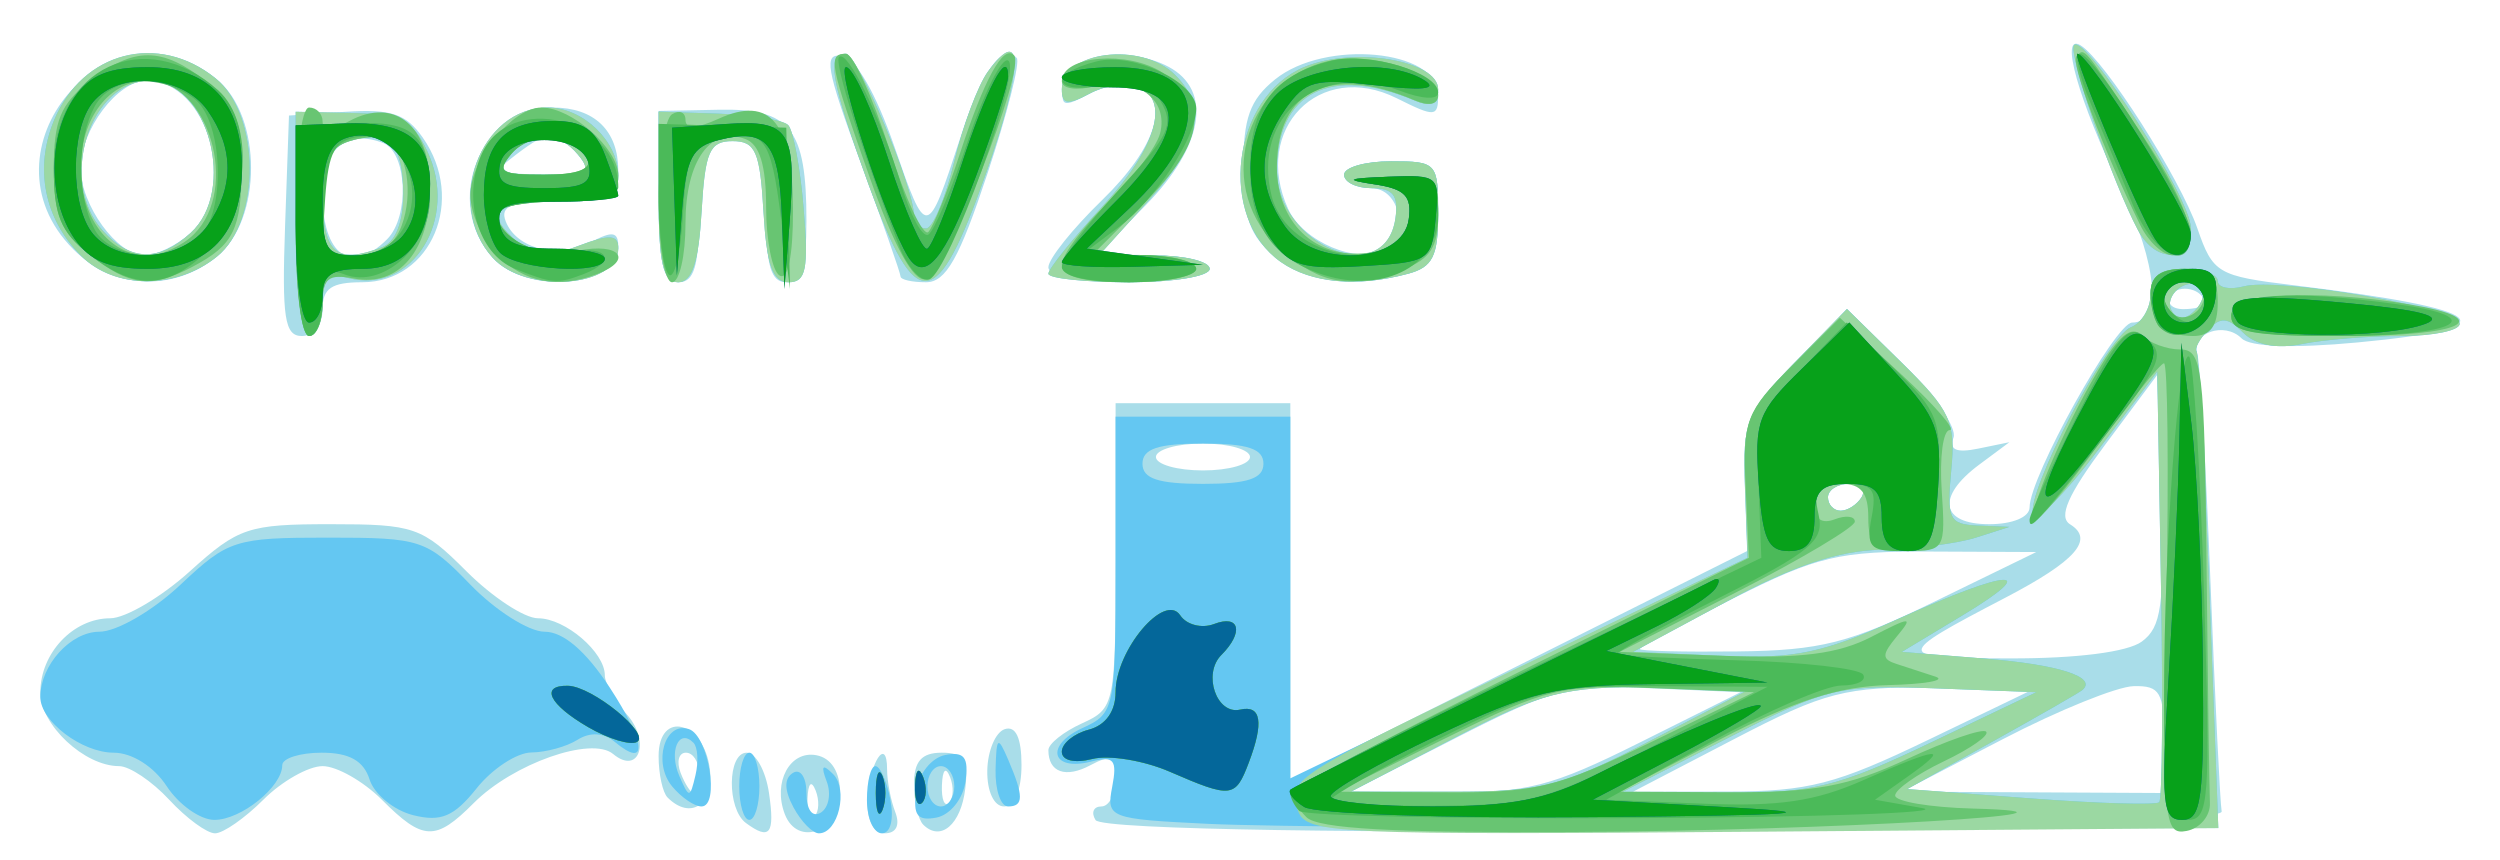 <?xml version="1.0" encoding="UTF-8" standalone="no"?>
<!-- Created with Inkscape (http://www.inkscape.org/) -->

<svg
   version="1.1"
   id="svg4308"
   width="186"
   height="64"
   viewBox="0 0 186 64"
   sodipodi:docname="openv2g.svg"
   inkscape:version="1.2.2 (b0a84865, 2022-12-01)"
   xmlns:inkscape="http://www.inkscape.org/namespaces/inkscape"
   xmlns:sodipodi="http://sodipodi.sourceforge.net/DTD/sodipodi-0.dtd"
   xmlns="http://www.w3.org/2000/svg"
   xmlns:svg="http://www.w3.org/2000/svg">
  <defs
     id="defs4312" />
  <sodipodi:namedview
     id="namedview4310"
     pagecolor="#ffffff"
     bordercolor="#666666"
     borderopacity="1.0"
     inkscape:showpageshadow="2"
     inkscape:pageopacity="0.0"
     inkscape:pagecheckerboard="0"
     inkscape:deskcolor="#d1d1d1"
     showgrid="false"
     inkscape:zoom="3.6875"
     inkscape:cx="93.830508"
     inkscape:cy="34.576271"
     inkscape:window-width="1243"
     inkscape:window-height="667"
     inkscape:window-x="2034"
     inkscape:window-y="342"
     inkscape:window-maximized="0"
     inkscape:current-layer="g4314" />
  <g
     inkscape:groupmode="layer"
     inkscape:label="Image"
     id="g4314">
    <g
       id="g4435">
      <path
         style="fill:#a9dde9"
         d="M 12.588,59.5 C 11.313,58.125 9.635,57 8.858,57 6.28,57 3,53.928 3,51.515 3,48.596 5.448,46 8.2,46 9.332,46 12.001,44.425 14.132,42.5 17.734,39.245 18.468,39 24.603,39 30.809,39 31.407,39.207 34.7,42.5 36.625,44.425 39.023,46 40.029,46 42.047,46 45,48.52 45,50.243 c 0,0.605 0.719,1.894 1.598,2.866 1.823,2.014 0.97,4.608 -0.982,2.988 C 44,54.755 38.176,56.806 35.242,59.75 32.395,62.607 31.483,62.574 28.409,59.5 27.034,58.125 25.05,57 24,57 c -1.05,0 -3.034,1.125 -4.409,2.5 -1.375,1.375 -2.992,2.5 -3.593,2.5 -0.601,0 -2.136,-1.125 -3.41,-2.5 z M 55.5,61.235 C 54.066,60.181 54.111,56 55.557,56 c 0.669,0 1.414,1.35 1.656,3 0.448,3.054 0.071,3.546 -1.713,2.235 z m 2.89,-0.661 C 57.48,58.203 58.767,55.809 60.747,56.19 61.854,56.403 62.5,57.439 62.5,59 c 0,2.851 -3.156,4.059 -4.11,1.574 z M 60.683,58.812 c -0.319,-0.798 -0.556,-0.561 -0.604,0.604 -0.043,1.054 0.193,1.645 0.525,1.312 0.332,-0.332 0.368,-1.195 0.079,-1.917 z m 3.86,0.695 C 64.663,56.77 66,54.7 66,57.252 c 0,0.872 0.273,2.297 0.607,3.167 C 66.981,61.393 66.681,62 65.824,62 64.98,62 64.477,61.021 64.543,59.507 Z M 68.688,61.354 C 68.309,60.976 68,59.617 68,58.333 68,56.642 68.568,56 70.066,56 c 1.652,0 2.003,0.536 1.75,2.673 -0.317,2.674 -1.835,3.975 -3.129,2.681 z M 70.683,57.812 c -0.319,-0.798 -0.556,-0.561 -0.604,0.604 -0.043,1.054 0.193,1.645 0.525,1.312 0.332,-0.332 0.368,-1.195 0.079,-1.917 z m 10.824,3.198 C 81.163,60.455 81.359,60 81.941,60 82.523,60 83,59.084 83,57.965 83,56.287 82.672,56.105 81.131,56.93 79.281,57.92 78,57.463 78,55.812 78,55.342 79.125,54.445 80.5,53.818 82.953,52.701 83,52.465 83,41.339 V 30 h 6.5 6.5 v 14.006 14.006 l 17.072,-8.547 17.072,-8.547 -0.264,-4.97 c -0.243,-4.583 0.039,-5.28 3.636,-8.963 l 3.899,-3.993 4.212,4.133 c 2.316,2.273 3.988,4.718 3.714,5.432 -0.348,0.907 0.204,1.154 1.831,0.821 L 149.5,32.9 147.25,34.572 C 144.035,36.961 144.38,39 148,39 c 1.734,0 3,-0.528 3,-1.25 -7e-4,-2.257 6.381,-13.75 7.636,-13.75 2.246,0 1.895,-4.289 -0.812,-9.926 C 154.618,7.4 153.202,2.389 154.801,3.377 156.603,4.491 162.188,13.249 163.487,17 c 1.154,3.331 1.498,3.535 7.113,4.216 14.824,1.798 16.375,3.177 4.796,4.262 -4.79,0.449 -7.981,0.336 -8.622,-0.304 -1.28,-1.28 -3.768,-0.404 -3.29,1.159 0.196,0.642 0.636,8.31 0.978,17.039 0.341,8.73 0.715,16.38 0.83,17 0.279,1.505 -82.857,2.139 -83.784,0.639 z M 121.991,55.25 129.5,51.5 122.814,51.206 c -6.118,-0.269 -7.35,0.045 -14.5,3.7 l -7.814,3.994 6.991,0.05 c 6.132,0.044 7.914,-0.411 14.5,-3.7 z M 143.5,55.028 l 8,-3.854 -7.5,-0.037 C 137.193,51.102 135.807,51.46 129,55 l -7.5,3.901 7,-0.01 c 6.061,-0.008 8.073,-0.527 15,-3.864 z M 161,55 c 0,-3.496 -0.283,-3.994 -2.25,-3.951 C 157.512,51.077 153.125,52.854 149,55 l -7.5,3.901 9.75,0.049 L 161,59 Z m -17,-10.274 7.5,-3.654 -7.775,-0.036 c -6.939,-0.032 -8.525,0.342 -14.75,3.477 C 125.139,46.444 122,48.144 122,48.289 c 0,0.145 3.263,0.225 7.25,0.178 6.209,-0.073 8.326,-0.61 14.75,-3.74 z m 15.349,3.008 c 1.467,-1.073 1.687,-2.685 1.441,-10.555 L 160.5,27.89 l -3.861,5.178 c -2.795,3.749 -3.519,5.389 -2.622,5.943 1.828,1.13 0.413,2.729 -4.838,5.468 -8.344,4.353 -8.333,4.489 0.38,4.506 4.947,0.009 8.728,-0.474 9.791,-1.251 z M 138.5,37 c 0.34,-0.55 -0.084,-1 -0.941,-1 C 136.702,36 136,36.45 136,37 c 0,0.55 0.423,1 0.941,1 0.518,0 1.219,-0.45 1.559,-1 z M 93,34 c 0,-0.55 -1.575,-1 -3.5,-1 -1.925,0 -3.5,0.45 -3.5,1 0,0.55 1.575,1 3.5,1 1.925,0 3.5,-0.45 3.5,-1 z m 71,-11.441 c 0,-1.055 -1.919,-1.499 -2.49,-0.575 C 161.165,22.543 161.584,23 162.441,23 163.298,23 164,22.802 164,22.559 Z M 49.667,59.333 C 49.3,58.967 49,57.584 49,56.26 c 0,-3.493 3.401,-2.603 3.816,0.999 0.303,2.623 -1.448,3.776 -3.15,2.075 z M 52,57.5 C 52,56.675 51.564,56 51.031,56 c -0.533,0 -0.71,0.675 -0.393,1.5 0.317,0.825 0.752,1.5 0.969,1.5 C 51.823,59 52,58.325 52,57.5 Z M 73.454,57.333 C 73.479,55.866 74.062,54.479 74.75,54.25 75.57,53.977 76,54.895 76,56.917 76,58.776 75.485,60 74.704,60 c -0.749,0 -1.277,-1.125 -1.25,-2.667 z M 21.21,16.798 21.5,8.596 25.707,8.317 c 3.39,-0.225 4.506,0.149 5.75,1.924 C 34.685,14.851 32.105,21 26.943,21 24.667,21 24,21.453 24,23 c 0,1.134 -0.667,2 -1.54,2 -1.286,0 -1.492,-1.357 -1.25,-8.202 z M 28.8,17.8 C 30.493,16.107 30.293,11.326 28.5,10.638 25.771,9.591 24,11.087 24,14.44 24,18.999 26.118,20.482 28.8,17.8 Z M 5.455,18.545 C -1.881,11.21 8.103,-0.595 16.139,5.912 c 3.385,2.741 3.385,10.436 0,13.177 -3.287,2.661 -7.705,2.437 -10.685,-0.543 z M 14.171,17.345 C 17.782,14.077 15.455,6 10.902,6 8.752,6 6,9.649 6,12.5 c 0,2.754 2.725,6.5 4.728,6.5 0.888,0 2.437,-0.745 3.443,-1.655 z m 22.484,1.826 C 32.921,15.046 35.743,8 41.129,8 44.22,8 46,9.717 46,12.7 c 0,2.057 -0.472,2.3 -4.469,2.3 -3.51,0 -4.348,0.314 -3.908,1.462 0.794,2.069 3.94,2.842 6.338,1.558 C 45.57,17.16 46,17.231 46,18.358 c 0,3.019 -6.812,3.612 -9.345,0.813 z M 43,11.5 c -1.549,-1.867 -2.128,-1.871 -4.559,-0.032 -1.816,1.373 -1.691,1.47 1.931,1.5 C 43.703,12.996 44.071,12.79 43,11.5 Z m 6,3.127 V 8.254 l 4.485,-0.09 C 58.815,8.057 60,9.561 60,16.434 60,19.826 59.614,21 58.5,21 57.369,21 57,19.784 57,16.059 57,10.86 56.211,9.598 53.59,10.604 52.436,11.047 52,12.557 52,16.107 52,19.79 51.629,21 50.5,21 49.324,21 49,19.625 49,14.627 Z m 18,5.941 C 67,20.331 65.649,16.473 63.998,11.995 61.452,5.091 61.249,3.902 62.66,4.176 c 1.033,0.201 2.5,2.738 3.87,6.692 2.415,6.972 2.441,6.969 4.913,-0.606 1.63,-4.995 3.089,-7.063 4.2,-5.952 0.28,0.28 -0.698,4.151 -2.174,8.6 C 71.371,19.236 70.373,21 68.893,21 67.852,21 67,20.806 67,20.568 Z m 11,-0.685 c 0,-0.614 1.8,-2.864 4,-4.999 4.068,-3.948 5.148,-7.506 2.578,-8.492 -0.782,-0.3 -2.397,-0.024 -3.589,0.614 -1.881,1.007 -2.121,0.918 -1.82,-0.673 0.416,-2.191 4.797,-2.957 7.781,-1.359 3.271,1.75 2.605,5.874 -1.653,10.234 L 81.594,19 h 4.203 C 88.109,19 90,19.45 90,20 c 0,0.556 -2.667,1 -6,1 -3.752,0 -6,-0.418 -6,-1.117 z M 94.861,19.088 C 92.989,17.572 92.5,16.208 92.5,12.5 92.5,8.792 92.989,7.428 94.861,5.912 98.587,2.895 107,3.677 107,7.04 c 0,1.685 -0.208,1.703 -3.091,0.265 -5.734,-2.86 -10.78,2.293 -8.069,8.242 1.116,2.448 5.199,4.166 7.104,2.989 C 104.853,17.355 104.155,14 102,14 c -1.1,0 -2,-0.45 -2,-1 0,-0.55 1.575,-1 3.5,-1 3.399,0 3.5,0.112 3.5,3.883 0,3.182 -0.406,3.992 -2.25,4.486 -4.092,1.097 -7.497,0.655 -9.889,-1.281 z"
         id="path4449" />
      <path
         style="fill:#64c7f2"
         d="M 59.032,60.061 C 58.342,58.771 58.33,57.914 58.997,57.502 59.549,57.161 60,57.835 60,59 c 0,1.247 0.439,1.847 1.068,1.458 0.587,-0.363 0.786,-1.402 0.441,-2.309 C 61.057,56.961 61.187,56.803 61.974,57.583 63.137,58.736 62.365,62 60.928,62 60.456,62 59.603,61.127 59.032,60.061 Z M 64.5,59.5 c 0,-1.375 0.285,-2.5 0.633,-2.5 0.348,0 0.848,1.125 1.111,2.5 0.278,1.454 0.013,2.5 -0.633,2.5 C 65,62 64.5,60.875 64.5,59.5 Z m 25.396,1.795 c -7.403,-0.364 -7.592,-0.437 -7.146,-2.768 0.381,-1.991 0.123,-2.307 -1.533,-1.873 -2.981,0.78 -3.524,-1.192 -0.685,-2.486 C 82.939,53.071 83,52.77 83,42.021 V 31 H 89.5 96 V 44.455 57.91 L 113.003,49.705 130.007,41.5 129.82,36.23 c -0.173,-4.884 0.099,-5.562 3.704,-9.255 l 3.891,-3.984 4.07,3.994 c 3.649,3.581 4.03,4.409 3.688,8.005 -0.346,3.632 -0.16,4.02 1.973,4.11 L 149.5,39.199 147,40 c -1.375,0.44 -4.54,0.845 -7.033,0.9 -3.199,0.07 -6.583,1.203 -11.5,3.85 L 121.5,48.5 l 6.522,0.291 c 5.506,0.245 7.567,-0.183 13.228,-2.75 8.279,-3.754 10.783,-3.886 4.75,-0.251 L 141.5,48.5 147.668,49 c 5.532,0.448 8.41,1.38 7.249,2.347 -0.229,0.191 -3.253,1.925 -6.719,3.853 l -6.302,3.506 9.173,0.693 c 5.045,0.381 9.355,0.51 9.578,0.288 0.223,-0.223 0.28,-7.521 0.128,-16.22 L 160.5,27.651 l -4.433,5.875 c -2.438,3.231 -4.601,5.372 -4.806,4.757 C 150.722,36.665 156.807,25.011 158.537,24.347 159.342,24.039 160,22.934 160,21.893 160,20.54 160.714,20 162.5,20 c 1.375,0 2.5,0.408 2.5,0.906 0,0.499 0.873,0.678 1.939,0.399 C 169.562,20.62 183,22.95 183,24.09 183,24.591 181.031,25 178.625,25 c -2.406,0 -5.708,0.267 -7.336,0.592 -1.925,0.385 -3.466,0.087 -4.403,-0.85 -1.146,-1.146 -1.681,-1.187 -2.604,-0.199 -0.639,0.684 -1.025,1.404 -0.859,1.6 0.166,0.196 0.599,8.256 0.961,17.911 l 0.658,17.555 -33.771,0.03 C 112.697,61.656 94.078,61.501 89.896,61.295 Z M 123,55 130.5,51.099 H 123 c -6.77,0 -8.23,0.38 -15,3.901 l -7.5,3.901 h 7.5 c 6.77,0 8.23,-0.38 15,-3.901 z m 20.646,0.25 7.854,-3.75 -7.575,-0.289 c -7.147,-0.273 -8.021,-0.061 -15.472,3.75 L 120.555,59 h 7.619 c 6.741,0 8.523,-0.432 15.472,-3.75 z M 138.5,37 c 0.34,-0.55 -0.084,-1 -0.941,-1 C 136.702,36 136,36.45 136,37 c 0,0.55 0.423,1 0.941,1 0.518,0 1.219,-0.45 1.559,-1 z M 94,34.5 C 94,33.389 92.833,33 89.5,33 86.167,33 85,33.389 85,34.5 c 0,1.111 1.167,1.5 4.5,1.5 3.333,0 4.5,-0.389 4.5,-1.5 z m 69.75,-13.083 c -0.953,-0.953 -2.863,0.591 -2.153,1.74 0.422,0.683 0.981,0.666 1.7,-0.052 0.589,-0.589 0.793,-1.348 0.454,-1.687 z M 12.408,58.5 C 11.442,57.026 9.821,56 8.456,56 6.094,56 3,53.654 3,51.863 3,49.491 5.252,47 7.395,47 8.679,47 11.383,45.432 13.431,43.5 16.968,40.165 17.483,40 24.375,40 31.328,40 31.739,40.135 35,43.5 c 1.866,1.925 4.349,3.5 5.519,3.5 1.389,0 3.065,1.434 4.834,4.136 2.693,4.113 2.886,6.137 0.388,4.063 -0.832,-0.691 -1.841,-0.748 -2.774,-0.158 -0.807,0.51 -2.35,0.934 -3.429,0.943 -1.079,0.008 -2.914,1.209 -4.077,2.667 -1.678,2.104 -2.653,2.517 -4.721,1.998 C 29.306,60.29 27.848,59.096 27.499,57.998 27.055,56.599 25.986,56 23.933,56 22.32,56 21,56.418 21,56.929 21,58.532 17.94,61 15.952,61 14.904,61 13.309,59.875 12.408,58.5 Z M 55,58.5 c 0,-1.375 0.338,-2.5 0.75,-2.5 0.412,0 0.75,1.125 0.75,2.5 0,1.375 -0.338,2.5 -0.75,2.5 C 55.337,61 55,59.875 55,58.5 Z m 13.169,0.349 c 0.184,-1.294 1.145,-2.484 2.162,-2.678 1.418,-0.27 1.756,0.177 1.5,1.98 -0.184,1.294 -1.145,2.484 -2.162,2.678 -1.418,0.27 -1.756,-0.177 -1.5,-1.98 z M 71,58.5 C 71,57.675 70.55,57 70,57 c -0.55,0 -1,0.675 -1,1.5 0,0.825 0.45,1.5 1,1.5 0.55,0 1,-0.675 1,-1.5 z M 50.011,58.513 C 48.552,56.756 49.453,53.654 51.251,54.244 52.717,54.725 53.576,60 52.189,60 51.67,60 50.689,59.331 50.011,58.513 Z m 1.578,-3.258 c -1.092,-1.092 -1.841,0.645 -1.057,2.452 0.744,1.713 0.798,1.712 1.212,-0.035 0.239,-1.006 0.169,-2.093 -0.155,-2.417 z M 74.07,57.25 C 74.133,54.813 74.238,54.728 75,56.5 c 1.174,2.731 1.174,3.5 0,3.5 -0.55,0 -0.968,-1.238 -0.93,-2.75 z M 22,16.658 V 8.315 l 4.237,0.092 c 3.573,0.078 4.44,0.516 5.531,2.794 2.426,5.063 -1.085,10.734 -5.87,9.482 C 24.422,20.298 24,20.723 24,22.594 24,23.917 23.55,25 23,25 22.413,25 22,21.553 22,16.658 Z m 6.418,1.735 C 29.423,18.007 30,16.57 30,14.452 30,10.681 28.886,9.584 25.991,10.503 24.538,10.964 24,12.018 24,14.401 c 0,4.43 0.977,5.313 4.418,3.992 z M 6.025,19.025 C 3.293,16.293 2.543,12.517 4.024,8.942 6.138,3.839 11.777,2.379 16.039,5.831 c 3.335,2.7 3.394,10.589 0.1,13.257 -3.05,2.47 -7.609,2.442 -10.114,-0.062 z M 14.171,17.345 C 17.652,14.195 15.487,6 11.174,6 6.656,6 4.304,13.468 7.655,17.171 c 2.054,2.269 4.139,2.325 6.516,0.174 z m 22.484,1.826 C 33.065,15.204 35.711,8 40.757,8 43.384,8 46,10.53 46,13.071 46,14.69 45.278,15 41.5,15 c -4.722,0 -5.557,0.878 -2.92,3.067 1.216,1.009 2.252,1.058 4.5,0.209 C 45.379,17.408 46,17.452 46,18.48 c 0,2.913 -6.874,3.422 -9.345,0.691 z M 43,11.5 C 42.315,10.675 41.19,10 40.5,10 c -0.69,0 -1.815,0.675 -2.5,1.5 -1.069,1.288 -0.715,1.5 2.5,1.5 3.215,0 3.569,-0.212 2.5,-1.5 z m 6,3.153 V 8.306 l 4.47,0.151 c 2.459,0.083 4.784,0.465 5.168,0.848 0.384,0.384 0.903,3.172 1.153,6.196 C 60.167,20.027 59.97,21 58.676,21 57.485,21 57.031,19.728 56.802,15.75 56.544,11.267 56.208,10.5 54.5,10.5 c -1.708,0 -2.044,0.767 -2.302,5.25 C 51.98,19.527 51.489,21 50.448,21 49.336,21 49,19.526 49,14.653 Z M 64.629,13.75 C 61.805,5.991 61.458,4 62.928,4 63.803,4 68,13.962 68,16.038 68,16.567 68.405,17 68.9,17 c 0.495,0 1.431,-2.213 2.08,-4.919 0.649,-2.705 1.782,-5.742 2.518,-6.748 C 76.193,1.648 76.126,5.067 73.349,12.929 69.669,23.348 68.174,23.489 64.629,13.75 Z M 78,20.362 c 0,-0.351 1.8,-2.591 4,-4.978 4.089,-4.436 5.116,-8.019 2.578,-8.993 -0.782,-0.3 -2.357,-0.045 -3.5,0.567 C 79.425,7.843 79,7.778 79,6.642 79,3.811 84.917,3.06 87.429,5.571 89.879,8.022 89.308,10.653 85.384,14.997 L 81.767,19 h 4.116 C 88.148,19 90,19.45 90,20 c 0,0.556 -2.667,1 -6,1 -3.3,0 -6,-0.287 -6,-0.638 z M 95.302,19.499 C 90.548,16.169 91.637,7.222 97.069,4.971 100.766,3.44 107,4.495 107,6.652 c 0,1.101 -0.516,1.345 -1.75,0.826 C 98.998,4.85 95,6.86 95,12.632 c 0,5.645 8.059,8.941 8.82,3.608 C 104.062,14.539 103.641,14 102.07,14 100.931,14 100,13.55 100,13 c 0,-0.55 1.575,-1 3.5,-1 3.399,0 3.5,0.112 3.5,3.883 0,3.182 -0.406,3.992 -2.25,4.486 -3.793,1.016 -7.202,0.702 -9.448,-0.871 z m 63.769,-2.367 C 157.156,13.555 153.808,3.859 154.313,3.354 155.168,2.499 163,14.753 163,16.945 c 0,2.57 -2.588,2.692 -3.93,0.186 z"
         id="path4447" />
      <path
         style="fill:#9bd8a2"
         d="M 96.581,60.349 C 95.676,57.991 95.942,57.821 114.361,49 l 15.66,-7.5 -0.194,-5.27 c -0.18,-4.888 0.088,-5.559 3.697,-9.255 l 3.891,-3.984 4.07,3.994 c 3.649,3.581 4.03,4.409 3.688,8.005 -0.346,3.632 -0.16,4.02 1.973,4.11 L 149.5,39.199 147,40 c -1.375,0.44 -4.54,0.845 -7.033,0.9 -3.199,0.07 -6.583,1.203 -11.5,3.85 L 121.5,48.5 l 6.522,0.291 c 5.506,0.245 7.567,-0.183 13.228,-2.75 8.279,-3.754 10.783,-3.886 4.75,-0.251 L 141.5,48.5 147.668,49 c 5.532,0.448 8.41,1.38 7.249,2.347 -0.229,0.191 -3.253,1.925 -6.719,3.853 l -6.302,3.506 9.173,0.693 c 5.045,0.381 9.355,0.51 9.578,0.288 0.223,-0.223 0.28,-7.521 0.128,-16.22 L 160.5,27.651 l -4.433,5.875 c -2.438,3.231 -4.601,5.372 -4.806,4.757 C 150.722,36.665 156.807,25.011 158.537,24.347 159.342,24.039 160,22.934 160,21.893 160,20.54 160.714,20 162.5,20 c 1.375,0 2.5,0.408 2.5,0.906 0,0.499 0.873,0.678 1.939,0.399 C 169.562,20.62 183,22.95 183,24.09 183,24.591 181.031,25 178.625,25 c -2.406,0 -5.708,0.267 -7.336,0.592 -1.925,0.385 -3.466,0.087 -4.403,-0.85 -1.146,-1.146 -1.681,-1.187 -2.604,-0.199 -0.639,0.684 -1.025,1.404 -0.859,1.6 0.166,0.196 0.599,8.256 0.961,17.911 l 0.658,17.555 -33.886,0.268 C 99.33,62.13 97.228,62.037 96.581,60.349 Z M 123,55 130.5,51.099 H 123 c -6.77,0 -8.23,0.38 -15,3.901 l -7.5,3.901 h 7.5 c 6.77,0 8.23,-0.38 15,-3.901 z m 20.646,0.25 7.854,-3.75 -7.575,-0.289 c -7.147,-0.273 -8.021,-0.061 -15.472,3.75 L 120.555,59 h 7.619 c 6.741,0 8.523,-0.432 15.472,-3.75 z M 138.5,37 c 0.34,-0.55 -0.084,-1 -0.941,-1 C 136.702,36 136,36.45 136,37 c 0,0.55 0.423,1 0.941,1 0.518,0 1.219,-0.45 1.559,-1 z m 25.25,-15.583 c -0.953,-0.953 -2.863,0.591 -2.153,1.74 0.422,0.683 0.981,0.666 1.7,-0.052 0.589,-0.589 0.793,-1.348 0.454,-1.687 z M 65.158,59 c 0,-1.375 0.227,-1.938 0.504,-1.25 0.277,0.688 0.277,1.812 0,2.5 -0.277,0.688 -0.504,0.125 -0.504,-1.25 z m 2.921,-0.583 c 0.048,-1.165 0.285,-1.402 0.604,-0.604 0.289,0.722 0.253,1.584 -0.079,1.917 -0.332,0.332 -0.569,-0.258 -0.525,-1.312 z m 18.938,-1.006 c -1.916,-0.831 -4.503,-1.255 -5.75,-0.942 C 79.928,56.805 79,56.582 79,55.925 c 0,-0.612 0.9,-1.348 2,-1.636 1.26,-0.329 2,-1.364 2,-2.796 0,-3.116 3.654,-7.455 4.81,-5.71 0.468,0.706 1.602,0.995 2.52,0.643 1.907,-0.732 2.222,0.621 0.537,2.306 -1.408,1.408 -0.356,4.467 1.399,4.064 1.569,-0.36 1.781,0.95 0.639,3.953 -0.999,2.627 -1.282,2.659 -5.888,0.661 z M 43.752,54.095 C 40.852,52.412 40.155,50.985 42.25,51.022 c 1.803,0.032 6.188,3.6 5.136,4.18 -0.487,0.268 -2.123,-0.23 -3.634,-1.107 z M 22,16.658 V 8.315 l 4.237,0.092 c 3.573,0.078 4.44,0.516 5.531,2.794 2.426,5.063 -1.085,10.734 -5.87,9.482 C 24.422,20.298 24,20.723 24,22.594 24,23.917 23.55,25 23,25 22.413,25 22,21.553 22,16.658 Z m 6.418,1.735 C 29.423,18.007 30,16.57 30,14.452 30,10.681 28.886,9.584 25.991,10.503 24.538,10.964 24,12.018 24,14.401 c 0,4.43 0.977,5.313 4.418,3.992 z M 6.025,19.025 C 3.293,16.293 2.543,12.517 4.024,8.942 6.138,3.839 11.777,2.379 16.039,5.831 c 3.335,2.7 3.394,10.589 0.1,13.257 -3.05,2.47 -7.609,2.442 -10.114,-0.062 z M 14.171,17.345 C 17.652,14.195 15.487,6 11.174,6 6.656,6 4.304,13.468 7.655,17.171 c 2.054,2.269 4.139,2.325 6.516,0.174 z m 22.484,1.826 C 33.065,15.204 35.711,8 40.757,8 43.384,8 46,10.53 46,13.071 46,14.69 45.278,15 41.5,15 c -4.722,0 -5.557,0.878 -2.92,3.067 1.216,1.009 2.252,1.058 4.5,0.209 C 45.379,17.408 46,17.452 46,18.48 c 0,2.913 -6.874,3.422 -9.345,0.691 z M 43,11.5 C 42.315,10.675 41.19,10 40.5,10 c -0.69,0 -1.815,0.675 -2.5,1.5 -1.069,1.288 -0.715,1.5 2.5,1.5 3.215,0 3.569,-0.212 2.5,-1.5 z m 6,3.153 V 8.306 l 4.47,0.151 c 2.459,0.083 4.784,0.465 5.168,0.848 0.384,0.384 0.903,3.172 1.153,6.196 C 60.167,20.027 59.97,21 58.676,21 57.485,21 57.031,19.728 56.802,15.75 56.544,11.267 56.208,10.5 54.5,10.5 c -1.708,0 -2.044,0.767 -2.302,5.25 C 51.98,19.527 51.489,21 50.448,21 49.336,21 49,19.526 49,14.653 Z M 64.629,13.75 C 61.805,5.991 61.458,4 62.928,4 63.803,4 68,13.962 68,16.038 68,16.567 68.405,17 68.9,17 c 0.495,0 1.431,-2.213 2.08,-4.919 0.649,-2.705 1.782,-5.742 2.518,-6.748 C 76.193,1.648 76.126,5.067 73.349,12.929 69.669,23.348 68.174,23.489 64.629,13.75 Z M 78,20.362 c 0,-0.351 1.8,-2.591 4,-4.978 4.089,-4.436 5.116,-8.019 2.578,-8.993 -0.782,-0.3 -2.357,-0.045 -3.5,0.567 C 79.425,7.843 79,7.778 79,6.642 79,3.811 84.917,3.06 87.429,5.571 89.879,8.022 89.308,10.653 85.384,14.997 L 81.767,19 h 4.116 C 88.148,19 90,19.45 90,20 c 0,0.556 -2.667,1 -6,1 -3.3,0 -6,-0.287 -6,-0.638 z M 95.302,19.499 C 90.548,16.169 91.637,7.222 97.069,4.971 100.766,3.44 107,4.495 107,6.652 c 0,1.101 -0.516,1.345 -1.75,0.826 C 98.998,4.85 95,6.86 95,12.632 c 0,5.645 8.059,8.941 8.82,3.608 C 104.062,14.539 103.641,14 102.07,14 100.931,14 100,13.55 100,13 c 0,-0.55 1.575,-1 3.5,-1 3.399,0 3.5,0.112 3.5,3.883 0,3.182 -0.406,3.992 -2.25,4.486 -3.793,1.016 -7.202,0.702 -9.448,-0.871 z m 63.769,-2.367 C 157.156,13.555 153.808,3.859 154.313,3.354 155.168,2.499 163,14.753 163,16.945 c 0,2.57 -2.588,2.692 -3.93,0.186 z"
         id="path4445" />
      <path
         style="fill:#68c572"
         d="M 97.2,60.8 C 96.54,60.14 96,59.342 96,59.026 c 0,-0.315 7.676,-4.388 17.059,-9.05 L 130.117,41.5 129.874,36.201 c -0.225,-4.902 0.028,-5.57 3.386,-8.928 l 3.629,-3.629 4.533,4.178 C 143.916,30.12 145.552,32 145.058,32 c -0.493,0 -0.761,2.025 -0.594,4.5 0.294,4.363 0.216,4.5 -2.58,4.5 C 139.474,41 139,40.589 139,38.5 c 0,-1.833 -0.533,-2.5 -2,-2.5 -1.17,0 -2,0.667 -2,1.607 0,1.018 0.55,1.396 1.5,1.031 0.825,-0.317 1.5,-0.24 1.5,0.17 0,0.41 -3.938,2.759 -8.75,5.219 L 120.5,48.5 l 7.719,0.292 c 5.749,0.217 8.557,-0.142 11,-1.405 2.973,-1.537 3.153,-1.542 1.918,-0.053 -1.15,1.387 -1.15,1.71 0,2.075 0.749,0.238 2.038,0.658 2.863,0.933 0.825,0.275 -0.75,0.558 -3.5,0.629 C 136.805,51.065 133.543,52.117 128,55 l -7.5,3.901 8,0.04 c 6.499,0.032 9.012,-0.431 13.395,-2.472 2.967,-1.381 5.611,-2.296 5.874,-2.033 0.263,0.263 -1.152,1.256 -3.145,2.207 -1.993,0.95 -3.624,2.095 -3.624,2.543 0,0.448 2.587,0.884 5.75,0.97 11.877,0.32 -10.722,1.644 -29.8,1.746 C 103.739,61.971 98.055,61.655 97.2,60.8 Z M 122.762,55.25 130.5,51.5 123.089,51.203 c -6.919,-0.277 -7.947,-0.032 -15.5,3.701 L 99.5,58.902 l 7.762,0.049 c 6.98,0.044 8.542,-0.329 15.5,-3.701 z M 161.185,44.585 C 161.358,34.912 161.275,27.011 161,27.028 c -0.275,0.017 -2.466,2.739 -4.869,6.049 -2.403,3.31 -4.547,5.841 -4.763,5.624 -0.528,-0.528 2.048,-6.597 4.733,-11.147 1.535,-2.601 2.484,-3.369 3.236,-2.618 C 159.921,25.521 161.21,26 162.2,26 c 1.651,0 1.814,1.321 1.967,16 0.092,8.8 0.204,16.781 0.25,17.736 0.046,0.955 -0.734,1.894 -1.732,2.086 -1.708,0.329 -1.797,-0.693 -1.5,-17.238 z M 65.158,59 c 0,-1.375 0.227,-1.938 0.504,-1.25 0.277,0.688 0.277,1.812 0,2.5 -0.277,0.688 -0.504,0.125 -0.504,-1.25 z m 2.921,-0.583 c 0.048,-1.165 0.285,-1.402 0.604,-0.604 0.289,0.722 0.253,1.584 -0.079,1.917 -0.332,0.332 -0.569,-0.258 -0.525,-1.312 z m 18.938,-1.006 c -1.916,-0.831 -4.503,-1.255 -5.75,-0.942 C 79.928,56.805 79,56.582 79,55.925 c 0,-0.612 0.9,-1.348 2,-1.636 1.26,-0.329 2,-1.364 2,-2.796 0,-3.116 3.654,-7.455 4.81,-5.71 0.468,0.706 1.602,0.995 2.52,0.643 1.907,-0.732 2.222,0.621 0.537,2.306 -1.408,1.408 -0.356,4.467 1.399,4.064 1.569,-0.36 1.781,0.95 0.639,3.953 -0.999,2.627 -1.282,2.659 -5.888,0.661 z M 43.752,54.095 C 40.852,52.412 40.155,50.985 42.25,51.022 c 1.803,0.032 6.188,3.6 5.136,4.18 -0.487,0.268 -2.123,-0.23 -3.634,-1.107 z M 22,16.5 C 22,11.5 22.412,8 23,8 23.55,8 24,8.466 24,9.035 24,9.737 24.644,9.726 26,9 c 3.378,-1.808 6,0.361 6,4.964 0,4.641 -2.31,7.401 -5.658,6.761 C 24.421,20.358 24,20.702 24,22.639 24,23.937 23.55,25 23,25 22.412,25 22,21.5 22,16.5 Z m 7.883,0.287 c 0.89,-2.407 0.399,-5.495 -1.013,-6.367 -0.489,-0.302 -1.784,-0.265 -2.879,0.083 C 24.448,10.993 24,12.019 24,15.067 24,18.609 24.252,19 26.532,19 c 1.7,0 2.801,-0.727 3.351,-2.213 z M 160.667,24.333 C 160.3,23.967 160,22.842 160,21.833 160,20.544 160.742,20 162.5,20 c 2,0 2.5,0.5 2.5,2.5 0,1.758 -0.544,2.5 -1.833,2.5 -1.008,0 -2.133,-0.3 -2.5,-0.667 z M 164,21.941 C 164,21.423 163.325,21 162.5,21 c -1.546,0 -1.987,1.18 -0.861,2.306 C 162.438,24.105 164,23.202 164,21.941 Z M 166,23.5 c 0,-1.635 6.142,-2.033 13.25,-0.858 C 185.837,23.731 183.28,25 174.5,25 167.611,25 166,24.716 166,23.5 Z M 6.635,18.927 C 4.509,17.255 4,16.014 4,12.5 4,8.986 4.509,7.745 6.635,6.073 c 3.324,-2.615 5.406,-2.615 8.73,0 2.102,1.653 2.632,2.918 2.62,6.25 -0.017,4.743 -0.583,5.903 -3.669,7.528 -3.098,1.63 -4.676,1.441 -7.681,-0.923 z M 14.429,17.429 C 17.884,13.973 15.492,6 11,6 8.144,6 6,8.788 6,12.5 c 0,3.712 2.144,6.5 5,6.5 1.021,0 2.564,-0.707 3.429,-1.571 z M 37,19 C 35.9,17.9 35,15.875 35,14.5 35,11.854 38.13,8 40.277,8 42.542,8 46,11.056 46,13.057 46,14.693 45.29,15 41.5,15 39.025,15 37,15.395 37,15.878 c 0,1.919 3.103,3.352 6.002,2.772 3.118,-0.624 4.179,0.683 1.416,1.744 C 41.54,21.498 39.026,21.026 37,19 Z m 6.755,-7.25 C 43.138,9.877 39.504,9.687 38.04,11.452 36.919,12.802 37.229,13 40.461,13 c 2.518,0 3.574,-0.401 3.294,-1.25 z M 49,15.059 C 49,11.791 49.45,8.84 50,8.5 50.55,8.16 51,8.349 51,8.92 51,9.613 51.82,9.583 53.47,8.832 57.326,7.075 59,9.148 59,15.681 59,19.051 58.62,20.883 58,20.5 57.45,20.16 57,17.869 57,15.41 57,12.34 56.526,10.755 55.487,10.357 52.869,9.352 51,11.961 51,16.622 51,19.03 50.55,21 50,21 49.446,21 49,18.353 49,15.059 Z M 64.733,13.277 C 61.703,4.717 61.565,4 62.942,4 c 0.518,0 1.957,3.151 3.198,7.002 1.24,3.851 2.561,6.664 2.935,6.25 C 69.448,16.839 70.491,14.25 71.392,11.5 73.245,5.844 74.635,3.302 75.438,4.105 c 0.945,0.945 -5.156,16.381 -6.589,16.672 -0.89,0.18 -2.321,-2.427 -4.116,-7.5 z M 79,19.696 c 0,-0.717 1.536,-2.792 3.412,-4.611 1.877,-1.819 3.63,-4.141 3.897,-5.159 C 86.969,7.403 84.566,5.641 81.513,6.407 80.084,6.766 79,6.607 79,6.038 79,4.134 83.929,3.723 86.507,5.413 90.026,7.718 89.61,10.626 85.118,15.118 L 81.235,19 h 3.882 C 87.253,19 89,19.45 89,20 c 0,0.55 -2.25,1 -5,1 -3.443,0 -5,-0.406 -5,-1.304 z M 95.356,18.63 C 90.266,14.252 92.366,5.957 98.93,4.515 102.051,3.83 107,5.404 107,7.082 107,7.779 106.327,7.926 105.25,7.466 98.967,4.778 95,6.694 95,12.416 c 0,4.126 2.829,6.847 6.662,6.409 2.026,-0.232 2.927,-0.948 3.149,-2.503 0.245,-1.719 -0.282,-2.267 -2.5,-2.6 -2.334,-0.351 -2.175,-0.448 0.94,-0.572 3.54,-0.141 3.75,0.02 3.75,2.875 0,2.327 -0.592,3.25 -2.565,4 -3.963,1.507 -6.085,1.181 -9.079,-1.395 z M 159.234,16.75 c -2.778,-5.659 -5.211,-12.106 -4.746,-12.571 0.627,-0.627 0.425,-0.869 4.864,5.808 C 163.123,15.658 163.982,19 161.669,19 160.937,19 159.841,17.988 159.234,16.75 Z"
         id="path4443" />
      <path
         style="fill:#4bba59"
         d="m 65.158,59 c 0,-1.375 0.227,-1.938 0.504,-1.25 0.277,0.688 0.277,1.812 0,2.5 -0.277,0.688 -0.504,0.125 -0.504,-1.25 z m 31.509,1.333 C 96.3,59.967 96,59.367 96,59.001 c 0,-0.366 7.885,-4.454 17.522,-9.083 L 131.043,41.5 130.839,36.236 c -0.185,-4.758 0.121,-5.599 3.18,-8.756 l 3.385,-3.492 3.548,3.464 c 3.28,3.202 3.522,3.845 3.202,8.506 C 143.835,40.589 143.601,41 141.287,41 c -2.149,0 -2.45,-0.368 -2.042,-2.5 0.405,-2.121 0.103,-2.5 -1.992,-2.5 -2.046,0 -2.382,0.386 -1.958,2.25 0.447,1.968 -0.473,2.746 -7.348,6.21 -4.323,2.178 -7.754,4.066 -7.625,4.194 0.129,0.129 4.184,0.343 9.012,0.476 4.828,0.133 9.005,0.608 9.282,1.056 C 138.892,50.634 138.17,51 137.012,51 c -1.158,0 -5.572,1.913 -9.809,4.25 l -7.703,4.25 7.256,0.294 c 5.603,0.227 8.309,-0.172 11.877,-1.75 5.661,-2.504 6.575,-2.584 3.339,-0.294 L 139.5,59.5 143,60.118 c 1.925,0.34 -7.562,0.678 -21.083,0.75 C 108.396,60.941 97.033,60.7 96.667,60.333 Z M 123,55.5 l 8.5,-4.4 -8.272,-0.05 c -7.711,-0.047 -8.814,0.222 -16.25,3.961 -4.388,2.206 -7.978,4.231 -7.978,4.5 0,0.269 3.487,0.466 7.75,0.439 7.157,-0.046 8.4,-0.387 16.25,-4.45 z m 38.006,-3.75 c 0.007,-11.41 1.091,-25.987 1.873,-25.204 0.319,0.319 0.814,8.202 1.1,17.519 0.481,15.664 0.389,16.939 -1.23,16.937 -1.541,-0.002 -1.749,-1.107 -1.744,-9.252 z m -92.927,6.667 c 0.048,-1.165 0.285,-1.402 0.604,-0.604 0.289,0.722 0.253,1.584 -0.079,1.917 -0.332,0.332 -0.569,-0.258 -0.525,-1.312 z m 18.938,-1.006 c -1.916,-0.831 -4.503,-1.255 -5.75,-0.942 C 79.928,56.805 79,56.582 79,55.925 c 0,-0.612 0.9,-1.348 2,-1.636 1.26,-0.329 2,-1.364 2,-2.796 0,-3.116 3.654,-7.455 4.81,-5.71 0.468,0.706 1.602,0.995 2.52,0.643 1.907,-0.732 2.222,0.621 0.537,2.306 -1.408,1.408 -0.356,4.467 1.399,4.064 1.569,-0.36 1.781,0.95 0.639,3.953 -0.999,2.627 -1.282,2.659 -5.888,0.661 z M 43.752,54.095 C 40.852,52.412 40.155,50.985 42.25,51.022 c 1.803,0.032 6.188,3.6 5.136,4.18 -0.487,0.268 -2.123,-0.23 -3.634,-1.107 z M 151,38.675 c 0,-0.399 1.599,-3.899 3.552,-7.779 2.948,-5.854 3.797,-6.851 4.989,-5.862 C 161.179,26.393 160.993,26.831 156.174,33 151.513,38.965 151,39.529 151,38.675 Z M 22,17.164 V 9.328 l 4.191,-0.164 c 4.719,-0.185 5.771,0.826 5.794,5.563 0.017,3.62 -3.505,6.778 -6.344,5.689 C 24.378,19.931 24,20.387 24,22.393 24,23.827 23.55,25 23,25 22.418,25 22,21.721 22,17.164 Z m 8.068,-0.29 c 1.661,-3.103 -0.335,-7.117 -3.327,-6.692 -1.859,0.264 -2.293,1.041 -2.548,4.568 -0.286,3.958 -0.134,4.25 2.215,4.25 1.549,0 2.962,-0.821 3.66,-2.126 z M 160.701,24.368 C 160.316,23.982 160,22.842 160,21.833 160,20.531 160.745,20 162.57,20 c 2.09,0 2.51,0.418 2.25,2.24 -0.316,2.217 -2.764,3.482 -4.118,2.128 z M 164,22.5 c 0,-0.825 -0.675,-1.5 -1.5,-1.5 -1.562,0 -1.984,1.183 -0.833,2.333 C 162.817,24.484 164,24.062 164,22.5 Z m 2,1 c 0,-1.665 4.31,-1.967 12.337,-0.867 C 185.418,23.603 182.824,25 173.941,25 167.549,25 166,24.707 166,23.5 Z M 6.635,18.927 C 4.509,17.255 4,16.014 4,12.5 4,5.029 10.804,1.825 16.25,6.733 18.944,9.161 18.564,15.527 15.545,18.545 12.547,21.544 10.095,21.649 6.635,18.927 Z M 14.978,17.527 C 16.864,15.254 16.507,8.844 14.409,7.31 11.802,5.404 8.227,5.707 7.035,7.934 c -1.325,2.477 -1.325,6.655 0,9.131 1.246,2.329 6.156,2.614 7.942,0.461 z m 23.302,2.453 C 35.556,18.884 34.365,14.689 35.852,11.426 37.957,6.806 46,8.794 46,13.934 46,14.531 44.018,15 41.5,15 39.025,15 37,15.395 37,15.878 c 0,1.751 3.046,3.347 5.494,2.879 2.758,-0.527 3.436,0.673 0.924,1.637 -1.939,0.744 -2.344,0.711 -5.138,-0.413 z M 43.755,11.75 C 43.138,9.877 39.504,9.687 38.04,11.452 36.919,12.802 37.229,13 40.461,13 c 2.518,0 3.574,-0.401 3.294,-1.25 z M 49.75,20.425 C 49.337,20.008 49,17.315 49,14.441 V 9.215 L 53.75,9.357 58.5,9.5 l 0.138,6 0.138,6 -0.66,-5.189 c -0.782,-6.151 -1.238,-6.749 -4.517,-5.925 -2.194,0.551 -2.531,1.239 -2.797,5.712 C 50.636,18.895 50.163,20.843 49.75,20.425 Z m 17.151,-2.094 c -2.72,-6.927 -4.87,-13.695 -4.477,-14.088 0.621,-0.621 3.154,4.578 4.615,9.474 0.692,2.319 1.606,4.002 2.032,3.739 0.425,-0.263 1.746,-3.401 2.935,-6.974 1.189,-3.573 2.54,-6.262 3.003,-5.977 1.07,0.661 -4.396,15.79 -5.884,16.287 -0.612,0.204 -1.612,-0.903 -2.224,-2.461 z M 79,19.862 c 0,-0.626 1.8,-3.091 4,-5.478 4.259,-4.621 4.464,-5.103 3.086,-7.279 -0.603,-0.952 -1.868,-1.198 -3.985,-0.775 C 78.357,7.079 77.911,5.49 81.606,4.563 84.309,3.884 89,6.111 89,8.073 89,10.192 85.958,14.865 83.278,16.865 L 80.5,18.937 84.75,18.968 C 87.088,18.986 89,19.45 89,20 c 0,0.55 -2.25,1 -5,1 -3.071,0 -5,-0.439 -5,-1.138 z m 19,0.429 C 94.525,19.013 93,16.637 93,12.5 93,7.923 94.767,5.588 99.039,4.522 101.801,3.833 107,5.379 107,6.888 107,7.442 105.843,7.39 104.176,6.76 98.139,4.482 93.109,8.603 94.613,14.596 c 1.193,4.754 9.564,6.171 10.197,1.726 0.245,-1.719 -0.282,-2.267 -2.5,-2.6 -2.334,-0.351 -2.175,-0.448 0.94,-0.572 3.54,-0.141 3.75,0.02 3.75,2.875 0,3.899 -4.368,5.969 -9,4.266 z M 158.69,15.25 c -0.84,-2.062 -2.245,-5.438 -3.122,-7.5 C 154.691,5.688 154.317,4.004 154.737,4.009 155.914,4.022 163,15.445 163,17.33 c 0,3.056 -2.761,1.723 -4.31,-2.08 z"
         id="path4441" />
      <path
         style="fill:#04679a"
         d="m 65.158,59 c 0,-1.375 0.227,-1.938 0.504,-1.25 0.277,0.688 0.277,1.812 0,2.5 -0.277,0.688 -0.504,0.125 -0.504,-1.25 z m 31.871,1.039 c -0.809,-0.512 -1.259,-1.099 -1,-1.304 0.259,-0.206 7.221,-3.675 15.471,-7.708 8.25,-4.034 15.407,-7.559 15.905,-7.835 0.497,-0.275 0.617,-0.036 0.266,0.532 -0.351,0.568 -2.333,1.86 -4.405,2.871 l -3.766,1.839 6,1.174 6,1.174 -8.352,0.109 c -7.446,0.097 -9.209,0.514 -16.25,3.841 C 102.554,56.785 99,58.81 99,59.232 99,59.655 102.39,60 106.533,60 c 5.955,0 8.521,-0.5 12.25,-2.386 C 124.899,54.52 131,51.985 131,52.537 c 0,0.239 -2.812,1.904 -6.25,3.699 L 118.5,59.5 l 10,0.556 c 7.79,0.433 5.58,0.596 -10,0.735 -11,0.098 -20.662,-0.24 -21.471,-0.752 z m 64.319,-9.695 c 0.359,-5.861 0.718,-13.848 0.799,-17.75 L 162.294,25.5 l 0.744,6 c 0.409,3.3 0.793,11.287 0.853,17.75 0.095,10.302 -0.095,11.75 -1.543,11.75 -1.473,0 -1.581,-1.152 -1,-10.656 z m -93.269,8.072 c 0.048,-1.165 0.285,-1.402 0.604,-0.604 0.289,0.722 0.253,1.584 -0.079,1.917 -0.332,0.332 -0.569,-0.258 -0.525,-1.312 z m 18.938,-1.006 c -1.916,-0.831 -4.503,-1.255 -5.75,-0.942 C 79.928,56.805 79,56.582 79,55.925 c 0,-0.612 0.9,-1.348 2,-1.636 1.26,-0.329 2,-1.364 2,-2.796 0,-3.116 3.654,-7.455 4.81,-5.71 0.468,0.706 1.602,0.995 2.52,0.643 1.907,-0.732 2.222,0.621 0.537,2.306 -1.408,1.408 -0.356,4.467 1.399,4.064 1.569,-0.36 1.781,0.95 0.639,3.953 -0.999,2.627 -1.282,2.659 -5.888,0.661 z M 43.752,54.095 C 40.852,52.412 40.155,50.985 42.25,51.022 c 1.803,0.032 6.188,3.6 5.136,4.18 -0.487,0.268 -2.123,-0.23 -3.634,-1.107 z M 130.847,35.958 c -0.32,-4.66 -0.078,-5.304 3.198,-8.502 l 3.545,-3.46 3.455,3.752 c 3.078,3.343 3.422,4.271 3.151,8.502 -0.252,3.934 -0.639,4.75 -2.25,4.75 C 140.537,41 140,40.31 140,38.5 c 0,-2 -0.5,-2.5 -2.5,-2.5 -2,0 -2.5,0.5 -2.5,2.5 0,1.791 -0.54,2.5 -1.903,2.5 -1.574,0 -1.964,-0.873 -2.25,-5.042 z m 23.628,-4.722 c 3.027,-5.805 4.059,-7.038 5.14,-6.141 1.108,0.92 0.783,1.917 -1.797,5.509 -5.875,8.181 -7.432,8.475 -3.343,0.632 z m 5.934,-7.615 C 159.599,21.513 160.735,20 163.129,20 c 1.511,0 1.931,0.557 1.691,2.24 -0.373,2.614 -3.556,3.611 -4.411,1.382 z M 164,22.5 c 0,-0.825 -0.675,-1.5 -1.5,-1.5 -0.825,0 -1.5,0.675 -1.5,1.5 0,0.825 0.675,1.5 1.5,1.5 0.825,0 1.5,-0.675 1.5,-1.5 z m 2.459,1.433 c -1.17,-1.894 0.247,-2.132 8.217,-1.381 5.401,0.509 7.205,0.98 5.824,1.522 -3.009,1.181 -13.288,1.077 -14.041,-0.141 z M 22,16.662 V 9.324 L 25.676,9.186 C 30.079,9.02 32,10.388 32,13.688 32,17.767 30.219,20 26.965,20 24.667,20 24,20.45 24,22 c 0,1.1 -0.45,2 -1,2 -0.576,0 -1,-3.113 -1,-7.338 z m 7.954,0.893 C 32.584,14.386 29.313,8.898 25.636,10.309 24.496,10.747 24,12.159 24,14.969 24,18.547 24.267,19 26.378,19 c 1.308,0 2.917,-0.65 3.577,-1.445 z m 28.226,-1.246 c -0.198,-5.691 -1.08,-6.802 -4.683,-5.898 -2.023,0.508 -2.446,1.326 -2.763,5.344 L 50.36,20.5 50.182,15 50.003,9.5 54.023,9.224 C 58.758,8.899 59.278,9.716 58.74,16.627 L 58.36,21.5 Z M 5.557,17.777 c -1.993,-2.846 -1.993,-7.709 0,-10.555 C 6.711,5.574 8.117,5 11,5 c 4.54,0 7,2.635 7,7.5 0,4.865 -2.46,7.5 -7,7.5 -2.883,0 -4.289,-0.574 -5.443,-2.223 z m 9.887,-1 c 1.979,-2.825 1.979,-5.73 0,-8.555 -1.85,-2.641 -6.563,-2.989 -8.521,-0.629 -1.704,2.053 -1.704,7.76 0,9.813 1.958,2.359 6.671,2.012 8.521,-0.629 z M 37.2,18.8 C 36.54,18.14 36,16.205 36,14.5 36,10.65 37.568,9 41.225,9 c 2.112,0 3.071,0.647 3.8,2.565 C 45.561,12.976 46,14.326 46,14.565 46,14.804 43.942,15 41.427,15 c -3.821,0 -4.516,0.288 -4.227,1.75 0.256,1.292 1.323,1.75 4.074,1.75 2.05,0 3.727,0.338 3.727,0.75 -0.001,1.226 -6.499,0.851 -7.801,-0.45 z m 6.61,-6.55 C 43.34,9.813 37.66,9.813 37.19,12.25 36.919,13.658 37.565,14 40.5,14 c 2.935,0 3.581,-0.342 3.31,-1.75 z m 23.759,6.862 C 65.851,16.332 62.143,5 62.951,5 c 0.514,0 1.941,3.126 3.171,6.948 1.231,3.821 2.526,6.77 2.877,6.552 0.352,-0.217 1.488,-3.006 2.525,-6.198 C 73.381,6.593 75,3.506 75,5.678 75,6.271 73.929,9.606 72.62,13.088 70.283,19.304 68.789,21.086 67.569,19.112 Z M 79,19.5 c 0,-0.275 1.828,-2.328 4.061,-4.561 C 88.359,9.641 88.243,6.5 82.749,6.5 c -2.063,0 -3.75,-0.338 -3.75,-0.75 C 79,5.338 80.784,5 82.965,5 c 6.812,0 7.28,4.636 1.061,10.5 l -3.182,3 4.328,0.6 L 89.5,19.7 84.25,19.85 C 81.362,19.932 79,19.775 79,19.5 Z M 94.591,17.827 C 92.374,14.661 92.571,9.429 95,7 c 2.152,-2.152 8.328,-2.719 11,-1.01 1.008,0.645 -0.174,0.764 -3.608,0.362 -4.577,-0.535 -5.278,-0.353 -6.75,1.748 -2.072,2.958 -2.087,5.82 -0.047,8.732 2.202,3.144 8.746,2.782 9.215,-0.51 0.245,-1.719 -0.282,-2.267 -2.5,-2.6 -2.294,-0.345 -2.11,-0.45 1.003,-0.572 3.725,-0.146 3.806,-0.075 3.5,3.1 -0.305,3.161 -0.455,3.258 -5.472,3.549 -4.419,0.256 -5.387,-0.027 -6.75,-1.973 z M 160.315,17.75 C 159.1,15.858 154.133,4 154.556,4 155.439,4 163,16.039 163,17.445 c 0,1.867 -1.567,2.045 -2.685,0.305 z"
         id="path4439" />
      <path
         style="fill:#07a11a"
         d="m 97.029,60.039 c -0.809,-0.512 -1.259,-1.099 -1,-1.304 0.259,-0.206 7.221,-3.675 15.471,-7.708 8.25,-4.034 15.407,-7.559 15.905,-7.835 0.497,-0.275 0.617,-0.036 0.266,0.532 -0.351,0.568 -2.333,1.86 -4.405,2.871 l -3.766,1.839 6,1.174 6,1.174 -8.352,0.109 c -7.446,0.097 -9.209,0.514 -16.25,3.841 C 102.554,56.785 99,58.81 99,59.232 99,59.655 102.39,60 106.533,60 c 5.955,0 8.521,-0.5 12.25,-2.386 C 124.899,54.52 131,51.985 131,52.537 c 0,0.239 -2.812,1.904 -6.25,3.699 L 118.5,59.5 l 10,0.556 c 7.79,0.433 5.58,0.596 -10,0.735 -11,0.098 -20.662,-0.24 -21.471,-0.752 z m 64.319,-9.695 c 0.359,-5.861 0.718,-13.848 0.799,-17.75 L 162.294,25.5 l 0.744,6 c 0.409,3.3 0.793,11.287 0.853,17.75 0.095,10.302 -0.095,11.75 -1.543,11.75 -1.473,0 -1.581,-1.152 -1,-10.656 z M 130.847,35.958 c -0.32,-4.66 -0.078,-5.304 3.198,-8.502 l 3.545,-3.46 3.455,3.752 c 3.078,3.343 3.422,4.271 3.151,8.502 -0.252,3.934 -0.639,4.75 -2.25,4.75 C 140.537,41 140,40.31 140,38.5 c 0,-2 -0.5,-2.5 -2.5,-2.5 -2,0 -2.5,0.5 -2.5,2.5 0,1.791 -0.54,2.5 -1.903,2.5 -1.574,0 -1.964,-0.873 -2.25,-5.042 z m 23.628,-4.722 c 3.027,-5.805 4.059,-7.038 5.14,-6.141 1.108,0.92 0.783,1.917 -1.797,5.509 -5.875,8.181 -7.432,8.475 -3.343,0.632 z m 5.934,-7.615 C 159.599,21.513 160.735,20 163.129,20 c 1.511,0 1.931,0.557 1.691,2.24 -0.373,2.614 -3.556,3.611 -4.411,1.382 z M 164,22.5 c 0,-0.825 -0.675,-1.5 -1.5,-1.5 -0.825,0 -1.5,0.675 -1.5,1.5 0,0.825 0.675,1.5 1.5,1.5 0.825,0 1.5,-0.675 1.5,-1.5 z m 2.459,1.433 c -1.17,-1.894 0.247,-2.132 8.217,-1.381 5.401,0.509 7.205,0.98 5.824,1.522 -3.009,1.181 -13.288,1.077 -14.041,-0.141 z M 22,16.662 V 9.324 L 25.676,9.186 C 30.079,9.02 32,10.388 32,13.688 32,17.767 30.219,20 26.965,20 24.667,20 24,20.45 24,22 c 0,1.1 -0.45,2 -1,2 -0.576,0 -1,-3.113 -1,-7.338 z m 7.954,0.893 C 32.584,14.386 29.313,8.898 25.636,10.309 24.496,10.747 24,12.159 24,14.969 24,18.547 24.267,19 26.378,19 c 1.308,0 2.917,-0.65 3.577,-1.445 z m 28.226,-1.246 c -0.198,-5.691 -1.08,-6.802 -4.683,-5.898 -2.023,0.508 -2.446,1.326 -2.763,5.344 L 50.36,20.5 50.182,15 50.003,9.5 54.023,9.224 C 58.758,8.899 59.278,9.716 58.74,16.627 L 58.36,21.5 Z M 5.557,17.777 c -1.993,-2.846 -1.993,-7.709 0,-10.555 C 6.711,5.574 8.117,5 11,5 c 4.54,0 7,2.635 7,7.5 0,4.865 -2.46,7.5 -7,7.5 -2.883,0 -4.289,-0.574 -5.443,-2.223 z m 9.887,-1 c 1.979,-2.825 1.979,-5.73 0,-8.555 -1.85,-2.641 -6.563,-2.989 -8.521,-0.629 -1.704,2.053 -1.704,7.76 0,9.813 1.958,2.359 6.671,2.012 8.521,-0.629 z M 37.2,18.8 C 36.54,18.14 36,16.205 36,14.5 36,10.65 37.568,9 41.225,9 c 2.112,0 3.071,0.647 3.8,2.565 C 45.561,12.976 46,14.326 46,14.565 46,14.804 43.942,15 41.427,15 c -3.821,0 -4.516,0.288 -4.227,1.75 0.256,1.292 1.323,1.75 4.074,1.75 2.05,0 3.727,0.338 3.727,0.75 -0.001,1.226 -6.499,0.851 -7.801,-0.45 z m 6.61,-6.55 C 43.34,9.813 37.66,9.813 37.19,12.25 36.919,13.658 37.565,14 40.5,14 c 2.935,0 3.581,-0.342 3.31,-1.75 z m 23.759,6.862 C 65.851,16.332 62.143,5 62.951,5 c 0.514,0 1.941,3.126 3.171,6.948 1.231,3.821 2.526,6.77 2.877,6.552 0.352,-0.217 1.488,-3.006 2.525,-6.198 C 73.381,6.593 75,3.506 75,5.678 75,6.271 73.929,9.606 72.62,13.088 70.283,19.304 68.789,21.086 67.569,19.112 Z M 79,19.5 c 0,-0.275 1.828,-2.328 4.061,-4.561 C 88.359,9.641 88.243,6.5 82.749,6.5 c -2.063,0 -3.75,-0.338 -3.75,-0.75 C 79,5.338 80.784,5 82.965,5 c 6.812,0 7.28,4.636 1.061,10.5 l -3.182,3 4.328,0.6 L 89.5,19.7 84.25,19.85 C 81.362,19.932 79,19.775 79,19.5 Z M 94.591,17.827 C 92.374,14.661 92.571,9.429 95,7 c 2.152,-2.152 8.328,-2.719 11,-1.01 1.008,0.645 -0.174,0.764 -3.608,0.362 -4.577,-0.535 -5.278,-0.353 -6.75,1.748 -2.072,2.958 -2.087,5.82 -0.047,8.732 2.202,3.144 8.746,2.782 9.215,-0.51 0.245,-1.719 -0.282,-2.267 -2.5,-2.6 -2.294,-0.345 -2.11,-0.45 1.003,-0.572 3.725,-0.146 3.806,-0.075 3.5,3.1 -0.305,3.161 -0.455,3.258 -5.472,3.549 -4.419,0.256 -5.387,-0.027 -6.75,-1.973 z M 160.315,17.75 C 159.1,15.858 154.133,4 154.556,4 155.439,4 163,16.039 163,17.445 c 0,1.867 -1.567,2.045 -2.685,0.305 z"
         id="path4437" />
    </g>
  </g>
</svg>
